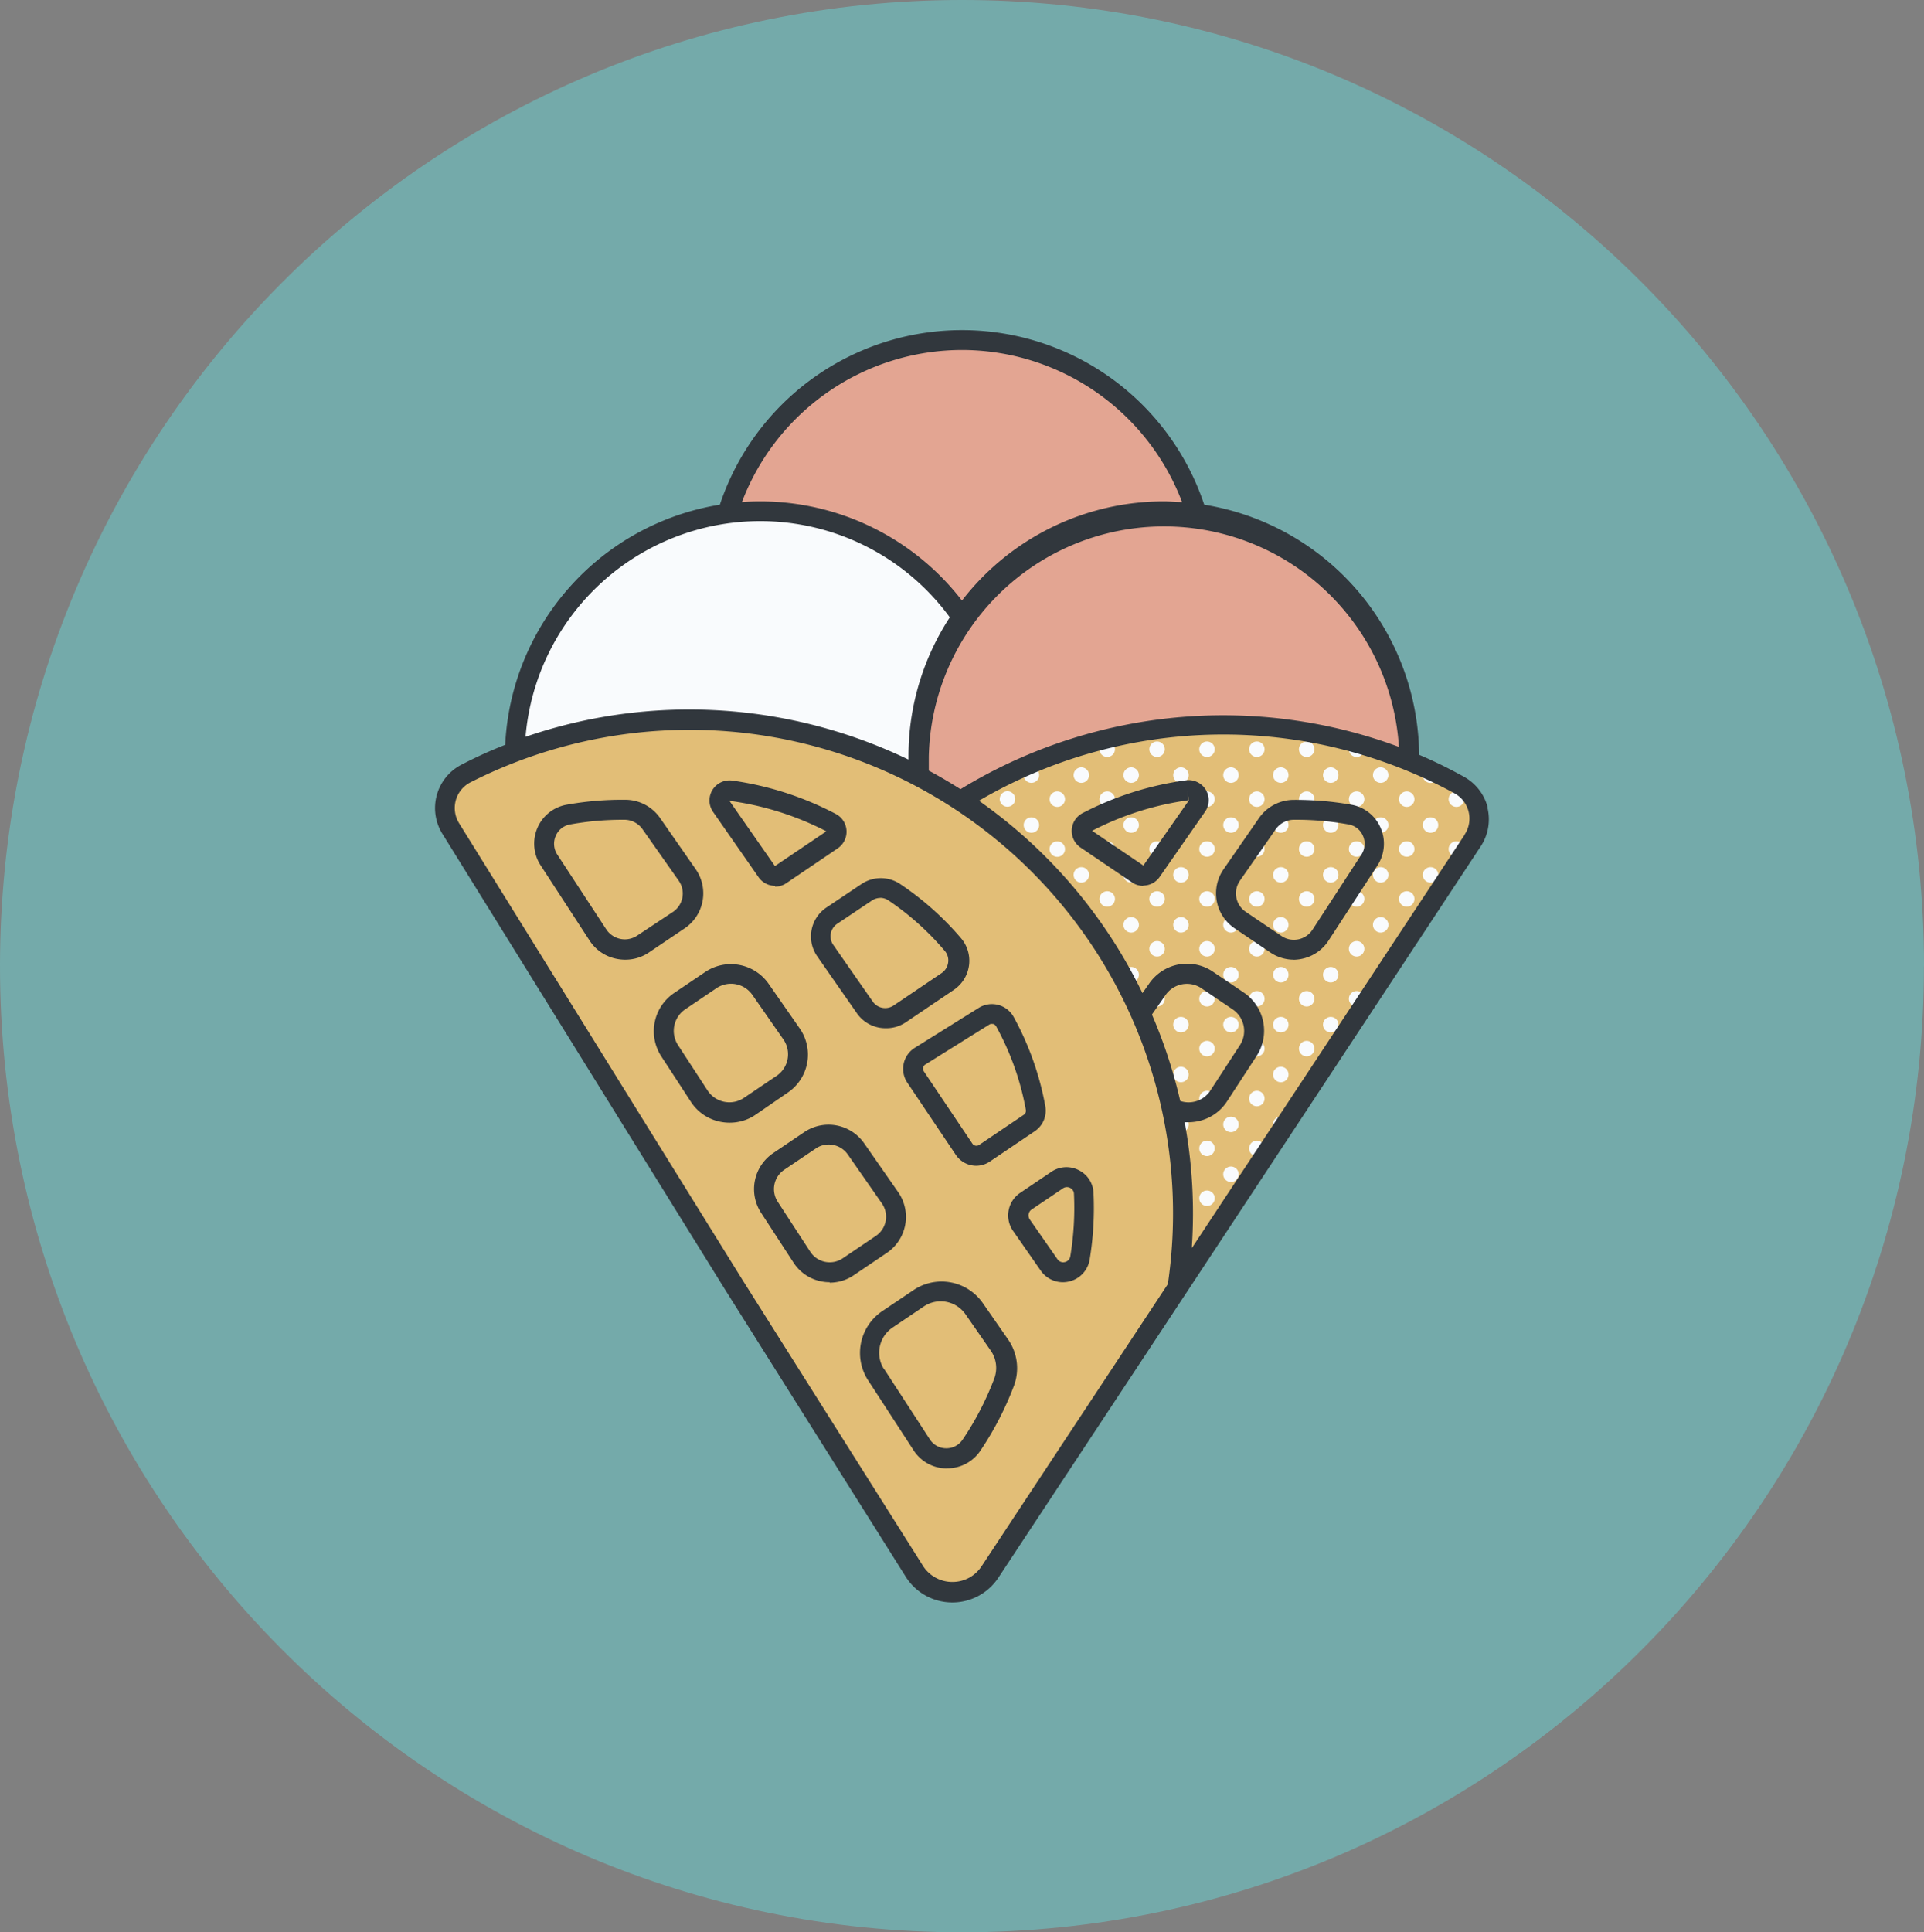 <svg xmlns="http://www.w3.org/2000/svg" viewBox="0 0 221.57 222.49"><rect x="0" y="0" width="221.57" height="222.49" fill="#808080" stroke="none"/><defs><style>.cls-1{fill:#74aaaa;fill-rule:evenodd;}.cls-2{fill:#e3a592;}.cls-3{fill:#f9fbfd;}.cls-4{fill:#e2be77;}.cls-5{fill:#31373d;}</style></defs><title>資產 3</title><g id="圖層_2" data-name="圖層 2"><g id="圖層_1-2" data-name="圖層 1"><path class="cls-1" d="M221.57,111.24C221.57,49.81,172,0,110.78,0S0,49.81,0,111.24,49.6,222.49,110.78,222.49s110.78-49.81,110.78-111.24Z"/><circle class="cls-2" cx="110.77" cy="67.41" r="28.25" transform="translate(-15.22 98.07) rotate(-45)"/><circle class="cls-3" cx="87.53" cy="87.14" r="28.25" transform="translate(-35.98 87.42) rotate(-45)"/><circle class="cls-2" cx="134.01" cy="87.14" r="28.25" transform="translate(-22.37 120.28) rotate(-45)"/><path class="cls-4" d="M168,90.4a56.86,56.86,0,0,0-57.42,1.81,56.86,56.86,0,0,0-56.95-3.16,4.47,4.47,0,0,0-1.76,6.34L84.57,148l20.68,32.86a5.21,5.21,0,0,0,8.76.1l21.56-32.65,34-51.56A4.47,4.47,0,0,0,168,90.4Z"/><path class="cls-3" d="M163.85,89.26a.89.89,0,1,0,1.78,0,.93.93,0,0,0,0-.09l-1.38-.65A.89.89,0,0,0,163.85,89.26Z"/><path class="cls-3" d="M167.72,91.13a.89.89,0,1,0,.89.89A.89.89,0,0,0,167.72,91.13Z"/><path class="cls-3" d="M164.74,94.11a.89.89,0,1,0,.89.89A.89.89,0,0,0,164.74,94.11Z"/><path class="cls-3" d="M167.72,96.87a.89.89,0,1,0,.89.89A.89.89,0,0,0,167.72,96.87Z"/><path class="cls-3" d="M164.74,99.85a.89.89,0,1,0,.89.89A.89.89,0,0,0,164.74,99.85Z"/><path class="cls-3" d="M159,88.36a.89.89,0,1,0,.89.89A.89.89,0,0,0,159,88.36Z"/><path class="cls-3" d="M162,91.13a.89.89,0,1,0,.89.89A.89.89,0,0,0,162,91.13Z"/><path class="cls-3" d="M159,94.11a.89.89,0,1,0,.89.89A.89.89,0,0,0,159,94.11Z"/><path class="cls-3" d="M162,96.87a.89.89,0,1,0,.89.89A.89.89,0,0,0,162,96.87Z"/><path class="cls-3" d="M159,99.85a.89.89,0,1,0,.89.89A.89.89,0,0,0,159,99.85Z"/><path class="cls-3" d="M162,102.62a.89.89,0,1,0,.89.89A.89.89,0,0,0,162,102.62Z"/><path class="cls-3" d="M159,105.6a.89.89,0,1,0,.89.89A.89.89,0,0,0,159,105.6Z"/><path class="cls-3" d="M155.34,86.27a.89.89,0,1,0,1.65-.46l-1.16-.33a.89.89,0,0,0-.49.79Z"/><path class="cls-3" d="M153.25,88.36a.89.89,0,1,0,.89.89A.89.89,0,0,0,153.25,88.36Z"/><path class="cls-3" d="M156.23,91.13a.89.89,0,1,0,.89.89A.89.89,0,0,0,156.23,91.13Z"/><path class="cls-3" d="M153.25,94.11a.89.89,0,1,0,.89.89A.89.89,0,0,0,153.25,94.11Z"/><path class="cls-3" d="M156.23,96.87a.89.89,0,1,0,.89.89A.89.89,0,0,0,156.23,96.87Z"/><path class="cls-3" d="M153.25,99.85a.89.89,0,1,0,.89.89A.89.89,0,0,0,153.25,99.85Z"/><path class="cls-3" d="M156.23,102.62a.89.89,0,1,0,.89.89A.89.89,0,0,0,156.23,102.62Z"/><path class="cls-3" d="M156.23,108.36a.89.89,0,1,0,.89.89A.89.89,0,0,0,156.23,108.36Z"/><path class="cls-3" d="M153.25,111.34a.89.89,0,1,0,.89.89A.89.89,0,0,0,153.25,111.34Z"/><path class="cls-3" d="M156.23,114.11a.89.89,0,1,0,.89.89A.89.89,0,0,0,156.23,114.11Z"/><path class="cls-3" d="M153.25,117.09a.89.89,0,1,0,.89.89A.89.89,0,0,0,153.25,117.09Z"/><path class="cls-3" d="M150.48,85.38a.89.89,0,1,0,.89.89A.89.89,0,0,0,150.48,85.38Z"/><path class="cls-3" d="M147.5,88.36a.89.89,0,1,0,.89.89A.89.89,0,0,0,147.5,88.36Z"/><path class="cls-3" d="M150.48,91.13a.89.89,0,1,0,.89.89A.89.89,0,0,0,150.48,91.13Z"/><path class="cls-3" d="M147.5,94.11a.89.89,0,1,0,.89.89A.89.89,0,0,0,147.5,94.11Z"/><path class="cls-3" d="M150.48,96.87a.89.89,0,1,0,.89.89A.89.89,0,0,0,150.48,96.87Z"/><path class="cls-3" d="M147.5,99.85a.89.89,0,1,0,.89.89A.89.89,0,0,0,147.5,99.85Z"/><path class="cls-3" d="M150.48,102.62a.89.89,0,1,0,.89.89A.89.89,0,0,0,150.48,102.62Z"/><path class="cls-3" d="M147.5,105.6a.89.89,0,1,0,.89.89A.89.89,0,0,0,147.5,105.6Z"/><path class="cls-3" d="M147.5,111.34a.89.89,0,1,0,.89.89A.89.89,0,0,0,147.5,111.34Z"/><path class="cls-3" d="M150.48,114.11a.89.89,0,1,0,.89.89A.89.89,0,0,0,150.48,114.11Z"/><path class="cls-3" d="M147.5,117.09a.89.89,0,1,0,.89.89A.89.89,0,0,0,147.5,117.09Z"/><path class="cls-3" d="M150.48,119.85a.89.89,0,1,0,.89.89A.89.89,0,0,0,150.48,119.85Z"/><path class="cls-3" d="M147.5,122.83a.89.89,0,1,0,.89.89A.89.89,0,0,0,147.5,122.83Z"/><path class="cls-3" d="M147.5,128.58a.89.89,0,0,0-.05,1.78l.85-1.28a.89.89,0,0,0-.79-.49Z"/><path class="cls-3" d="M144.74,85.38a.89.89,0,1,0,.89.89A.89.89,0,0,0,144.74,85.38Z"/><path class="cls-3" d="M141.76,88.36a.89.89,0,1,0,.89.89A.89.89,0,0,0,141.76,88.36Z"/><path class="cls-3" d="M144.74,91.13a.89.89,0,1,0,.89.89A.89.89,0,0,0,144.74,91.13Z"/><path class="cls-3" d="M141.76,94.11a.89.89,0,1,0,.89.89A.89.89,0,0,0,141.76,94.11Z"/><path class="cls-3" d="M144.74,96.87a.89.89,0,1,0,.89.89A.89.89,0,0,0,144.74,96.87Z"/><path class="cls-3" d="M144.74,102.62a.89.89,0,1,0,.89.89A.89.89,0,0,0,144.74,102.62Z"/><path class="cls-3" d="M141.76,105.6a.89.89,0,1,0,.89.89A.89.89,0,0,0,141.76,105.6Z"/><path class="cls-3" d="M144.74,108.36a.89.89,0,1,0,.89.89A.89.89,0,0,0,144.74,108.36Z"/><path class="cls-3" d="M141.76,111.34a.89.89,0,1,0,.89.89A.89.89,0,0,0,141.76,111.34Z"/><path class="cls-3" d="M144.74,114.11a.89.89,0,1,0,.89.89A.89.89,0,0,0,144.74,114.11Z"/><path class="cls-3" d="M141.76,117.09a.89.89,0,1,0,.89.89A.89.89,0,0,0,141.76,117.09Z"/><path class="cls-3" d="M144.74,119.85a.89.89,0,1,0,.89.89A.89.89,0,0,0,144.74,119.85Z"/><path class="cls-3" d="M144.74,125.6a.89.89,0,1,0,.89.89A.89.89,0,0,0,144.74,125.6Z"/><path class="cls-3" d="M141.76,128.58a.89.89,0,1,0,.89.89A.89.89,0,0,0,141.76,128.58Z"/><path class="cls-3" d="M144.74,131.34a.89.89,0,1,0,.89.89A.89.89,0,0,0,144.74,131.34Z"/><path class="cls-3" d="M141.76,136.1a.89.89,0,1,0-.89-.89A.89.89,0,0,0,141.76,136.1Z"/><path class="cls-3" d="M139,85.38a.89.89,0,1,0,.89.89A.89.89,0,0,0,139,85.38Z"/><path class="cls-3" d="M136,88.36a.89.89,0,1,0,.89.89A.89.89,0,0,0,136,88.36Z"/><path class="cls-3" d="M139,91.13a.89.89,0,1,0,.89.89A.89.89,0,0,0,139,91.13Z"/><path class="cls-3" d="M139,96.87a.89.89,0,1,0,.89.89A.89.89,0,0,0,139,96.87Z"/><path class="cls-3" d="M136,99.85a.89.89,0,1,0,.89.89A.89.89,0,0,0,136,99.85Z"/><path class="cls-3" d="M139,102.62a.89.89,0,1,0,.89.89A.89.89,0,0,0,139,102.62Z"/><path class="cls-3" d="M136,105.6a.89.89,0,1,0,.89.89A.89.89,0,0,0,136,105.6Z"/><path class="cls-3" d="M139,108.36a.89.89,0,1,0,.89.89A.89.89,0,0,0,139,108.36Z"/><path class="cls-3" d="M139,114.11a.89.89,0,1,0,.89.89A.89.89,0,0,0,139,114.11Z"/><path class="cls-3" d="M136,117.09a.89.89,0,1,0,.89.89A.89.89,0,0,0,136,117.09Z"/><path class="cls-3" d="M139,119.85a.89.89,0,1,0,.89.89A.89.89,0,0,0,139,119.85Z"/><path class="cls-3" d="M136,122.83a.89.89,0,1,0,.89.89A.89.89,0,0,0,136,122.83Z"/><path class="cls-3" d="M139,125.6a.89.89,0,1,0,.89.89A.89.89,0,0,0,139,125.6Z"/><path class="cls-3" d="M136,130.36a.89.89,0,1,0-.78-1.31q.1.54.2,1.08a.88.88,0,0,0,.59.23Z"/><path class="cls-3" d="M139,131.34a.89.89,0,1,0,.89.89A.89.89,0,0,0,139,131.34Z"/><path class="cls-3" d="M139,137.08a.89.89,0,1,0,.89.89A.89.89,0,0,0,139,137.08Z"/><path class="cls-3" d="M133.25,85.38a.89.89,0,1,0,.89.89A.89.89,0,0,0,133.25,85.38Z"/><path class="cls-3" d="M130.27,88.36a.89.89,0,1,0,.89.89A.89.89,0,0,0,130.27,88.36Z"/><path class="cls-3" d="M130.27,94.11a.89.89,0,1,0,.89.89A.89.89,0,0,0,130.27,94.11Z"/><path class="cls-3" d="M133.25,96.87a.89.89,0,1,0,.89.89A.89.89,0,0,0,133.25,96.87Z"/><path class="cls-3" d="M130.27,99.85a.89.89,0,1,0,.89.89A.89.89,0,0,0,130.27,99.85Z"/><path class="cls-3" d="M133.25,102.62a.89.89,0,1,0,.89.89A.89.89,0,0,0,133.25,102.62Z"/><path class="cls-3" d="M130.27,105.6a.89.89,0,1,0,.89.89A.89.89,0,0,0,130.27,105.6Z"/><path class="cls-3" d="M133.25,108.36a.89.89,0,1,0,.89.89A.89.89,0,0,0,133.25,108.36Z"/><path class="cls-3" d="M130.27,111.34a.89.89,0,1,0,.89.89A.89.89,0,0,0,130.27,111.34Z"/><path class="cls-3" d="M133.25,114.11a.89.89,0,1,0,.89.89A.89.89,0,0,0,133.25,114.11Z"/><path class="cls-3" d="M127.51,85.38a.89.89,0,1,0,.89.89A.89.89,0,0,0,127.51,85.38Z"/><path class="cls-3" d="M124.53,88.36a.89.89,0,1,0,.89.89A.89.89,0,0,0,124.53,88.36Z"/><path class="cls-3" d="M127.51,91.13a.89.89,0,1,0,.89.89A.89.89,0,0,0,127.51,91.13Z"/><path class="cls-3" d="M127.51,96.87a.89.89,0,1,0,.89.89A.89.89,0,0,0,127.51,96.87Z"/><path class="cls-3" d="M124.53,99.85a.89.89,0,1,0,.89.89A.89.89,0,0,0,124.53,99.85Z"/><path class="cls-3" d="M127.51,102.62a.89.89,0,1,0,.89.89A.89.89,0,0,0,127.51,102.62Z"/><path class="cls-3" d="M118.78,88.36a.89.89,0,1,0,.89.89A.89.89,0,0,0,118.78,88.36Z"/><path class="cls-3" d="M121.76,91.13a.89.89,0,1,0,.89.89A.89.89,0,0,0,121.76,91.13Z"/><path class="cls-3" d="M119.67,95a.89.89,0,1,0-.89.89A.89.89,0,0,0,119.67,95Z"/><path class="cls-3" d="M121.76,98.66a.89.89,0,1,0-.89-.89A.89.89,0,0,0,121.76,98.66Z"/><path class="cls-3" d="M116.91,92a.89.89,0,1,0-.89.89A.89.89,0,0,0,116.91,92Z"/><path class="cls-5" d="M131.66,102a2.29,2.29,0,0,1-1.29-.39l-5.9-4a2.31,2.31,0,0,1,.23-4,36.37,36.37,0,0,1,11.86-3.76,2.31,2.31,0,0,1,2.22,3.61l-5.23,7.51a2.32,2.32,0,0,1-1.9,1Zm5.07-11,.16,1.14a34.08,34.08,0,0,0-11.12,3.52h0l5.9,4,5.25-7.51Z"/><path class="cls-5" d="M149,110.5a4.82,4.82,0,0,1-2.71-.83l-4.11-2.78a4.86,4.86,0,0,1-1.27-6.8L145,94.18a4.88,4.88,0,0,1,4-2.08h0a36.64,36.64,0,0,1,6.74.58A4.52,4.52,0,0,1,159,95.34a4.57,4.57,0,0,1-.37,4.31L153,108.3a4.82,4.82,0,0,1-3.11,2.11,5,5,0,0,1-1,.1Zm0-16.11a2.57,2.57,0,0,0-2.09,1.1l-4.12,5.92a2.56,2.56,0,0,0,.67,3.58l4.11,2.78a2.56,2.56,0,0,0,3.58-.72l5.63-8.65a2.25,2.25,0,0,0,.18-2.15,2.2,2.2,0,0,0-1.65-1.32,33.79,33.79,0,0,0-6.31-.54Z"/><path class="cls-5" d="M171.33,93a5.63,5.63,0,0,0-2.76-3.57Q166,88,163.43,86.91a29.45,29.45,0,0,0-24.75-28.8,29.4,29.4,0,0,0-55.78,0A29.45,29.45,0,0,0,58.18,85.76q-2.56,1-5,2.27a5.62,5.62,0,0,0-2.22,8L83.6,148.65l20.68,32.86a6.34,6.34,0,0,0,5.32,3h.07a6.34,6.34,0,0,0,5.31-2.86L136.53,149l34-51.56a5.64,5.64,0,0,0,.76-4.46ZM161.1,86a58.06,58.06,0,0,0-50.49,4.87q-1.79-1.14-3.65-2.14c0-.52,0-1,0-1.58A27.1,27.1,0,0,1,161.1,86ZM110.78,40.3a27.15,27.15,0,0,1,25.35,17.51c-.7,0-1.4-.08-2.11-.08a29.37,29.37,0,0,0-23.24,11.42A29.37,29.37,0,0,0,87.54,57.73q-1.06,0-2.1.08A27.14,27.14,0,0,1,110.78,40.3ZM87.54,60a27.08,27.08,0,0,1,21.84,11.08,29.23,29.23,0,0,0-4.76,16c0,.13,0,.25,0,.38a58.16,58.16,0,0,0-44.1-2.62A27.14,27.14,0,0,1,87.54,60Zm46.93,87.89-21.42,32.44a4,4,0,0,1-3.39,1.82h0a4,4,0,0,1-3.4-1.9L85.54,147.43,52.87,94.79a3.32,3.32,0,0,1,1.31-4.71,55.68,55.68,0,0,1,80.3,57.85Zm-1.8-31.09,1.57-2.25a3,3,0,0,1,2.46-1.27,3,3,0,0,1,1.66.51l3.61,2.44a3,3,0,0,1,.83,4.1l-3.42,5.25a3,3,0,0,1-3.46,1.19A58,58,0,0,0,132.67,116.84Zm36-20.68-31.41,47.58v-.19a57.93,57.93,0,0,0-.83-14.29l.44,0a5.33,5.33,0,0,0,1.06-.11,5.24,5.24,0,0,0,3.38-2.3l3.42-5.25a5.31,5.31,0,0,0-1.47-7.26l-3.61-2.44a5.3,5.3,0,0,0-7.29,1.36l-.79,1.13a57.94,57.94,0,0,0-18.4-21.84h0l-.43-.31a55.72,55.72,0,0,1,54.75-.86,3.32,3.32,0,0,1,1.18,4.75Z"/><path class="cls-5" d="M89.25,102a2.32,2.32,0,0,1-1.9-1l-5.23-7.51a2.31,2.31,0,0,1,2.22-3.61A36.37,36.37,0,0,1,96.21,93.7a2.31,2.31,0,0,1,.23,4l-5.9,4a2.29,2.29,0,0,1-1.29.39ZM84,92.21l0,0,5.24,7.51,5.92-4v0A34.09,34.09,0,0,0,84,92.21Z"/><path class="cls-5" d="M102,118.39a4,4,0,0,1-3.32-1.72l-4.55-6.53a4,4,0,0,1,1.05-5.65l4-2.68a4,4,0,0,1,4.51,0,34.13,34.13,0,0,1,7,6.24,4,4,0,0,1,.9,3.12,4.05,4.05,0,0,1-1.74,2.8l-5.54,3.74A4,4,0,0,1,102,118.39Zm-.59-15a1.74,1.74,0,0,0-1,.3l-4,2.68a1.73,1.73,0,0,0-.45,2.43l4.55,6.53a1.74,1.74,0,0,0,2.39.45l5.54-3.74a1.75,1.75,0,0,0,.75-1.21,1.67,1.67,0,0,0-.38-1.33,31.84,31.84,0,0,0-6.49-5.82,1.72,1.72,0,0,0-1-.3Z"/><path class="cls-5" d="M72,110.5a4.9,4.9,0,0,1-1-.1,4.82,4.82,0,0,1-3.11-2.11l-5.63-8.65a4.57,4.57,0,0,1-.37-4.31,4.52,4.52,0,0,1,3.35-2.67A36.26,36.26,0,0,1,72,92.09a4.88,4.88,0,0,1,4,2.08l4.12,5.92a4.86,4.86,0,0,1-1.27,6.8l-4.12,2.78a4.81,4.81,0,0,1-2.71.83ZM71.7,94.39a33.8,33.8,0,0,0-6.05.54A2.2,2.2,0,0,0,64,96.25a2.25,2.25,0,0,0,.18,2.15L69.81,107a2.56,2.56,0,0,0,3.58.72L77.5,105a2.56,2.56,0,0,0,.67-3.58L74,95.49A2.57,2.57,0,0,0,72,94.39H71.7Z"/><path class="cls-5" d="M112.45,134.23a2.88,2.88,0,0,1-.55-.05,2.84,2.84,0,0,1-1.83-1.21l-5.59-8.32a2.86,2.86,0,0,1,.86-4l7.37-4.6a2.86,2.86,0,0,1,4,1,33.84,33.84,0,0,1,3.67,10.32,2.86,2.86,0,0,1-1.21,2.88L114,133.74h0a2.83,2.83,0,0,1-1.59.49Zm1.77-16.34a.55.55,0,0,0-.29.08l-7.37,4.6a.56.56,0,0,0-.17.79l5.59,8.32a.56.56,0,0,0,.78.15h0l5.14-3.47a.56.56,0,0,0,.24-.56,31.56,31.56,0,0,0-3.42-9.62.57.57,0,0,0-.36-.28l-.14,0Z"/><path class="cls-5" d="M122.4,147.64a3.1,3.1,0,0,1-2.55-1.34l-3.19-4.58a3.12,3.12,0,0,1,.81-4.36l3.6-2.43a3.09,3.09,0,0,1,3.15-.2,3.06,3.06,0,0,1,1.71,2.61,36.47,36.47,0,0,1-.44,7.68,3.11,3.11,0,0,1-2.39,2.54,3.14,3.14,0,0,1-.69.08Zm0-10.8-3.6,2.43a.82.82,0,0,0-.21,1.14l3.19,4.58a.79.79,0,0,0,.85.33.81.81,0,0,0,.63-.67,34.18,34.18,0,0,0,.42-7.2.78.78,0,0,0-.44-.67.81.81,0,0,0-.83.05Z"/><path class="cls-5" d="M109,169.08h0a4.55,4.55,0,0,1-3.78-2.07l-5.26-8.09a5.8,5.8,0,0,1,1.61-7.93l3.61-2.43a5.79,5.79,0,0,1,8,1.48l2.92,4.2a5.79,5.79,0,0,1,.65,5.37,36.27,36.27,0,0,1-3.87,7.46,4.57,4.57,0,0,1-3.79,2Zm-7.16-11.41,5.26,8.09a2.23,2.23,0,0,0,1.87,1h0a2.25,2.25,0,0,0,1.89-1,34,34,0,0,0,3.63-7,3.49,3.49,0,0,0-.39-3.24l-2.92-4.2a3.48,3.48,0,0,0-4.79-.89l-3.6,2.43a3.49,3.49,0,0,0-1,4.77Z"/><path class="cls-5" d="M95.56,147.64a5,5,0,0,1-1-.1,4.93,4.93,0,0,1-3.18-2.16l-3.75-5.76A5,5,0,0,1,89,132.8l3.64-2.46a5,5,0,0,1,6.86,1.28l3.93,5.64a5,5,0,0,1-1.3,7l-3.82,2.58a4.92,4.92,0,0,1-2.77.85Zm-1.61-15.4L90.3,134.7a2.68,2.68,0,0,0-.74,3.67l3.75,5.76a2.67,2.67,0,0,0,3.73.76l3.82-2.58a2.67,2.67,0,0,0,.7-3.74l-3.93-5.64a2.68,2.68,0,0,0-3.69-.69Z"/><path class="cls-5" d="M84,129.27a5.33,5.33,0,0,1-1.06-.11,5.24,5.24,0,0,1-3.38-2.3l-3.42-5.25a5.31,5.31,0,0,1,1.47-7.26l3.61-2.44h0a5.3,5.3,0,0,1,7.29,1.36l3.58,5.14a5.28,5.28,0,0,1-1.38,7.4L87,128.36A5.24,5.24,0,0,1,84,129.27Zm.17-16a3,3,0,0,0-1.66.51h0l-3.61,2.44a3,3,0,0,0-.83,4.1l3.42,5.25a3,3,0,0,0,4.17.85l3.78-2.55a3,3,0,0,0,.78-4.18l-3.58-5.14a3,3,0,0,0-2.46-1.28Z"/></g></g></svg>